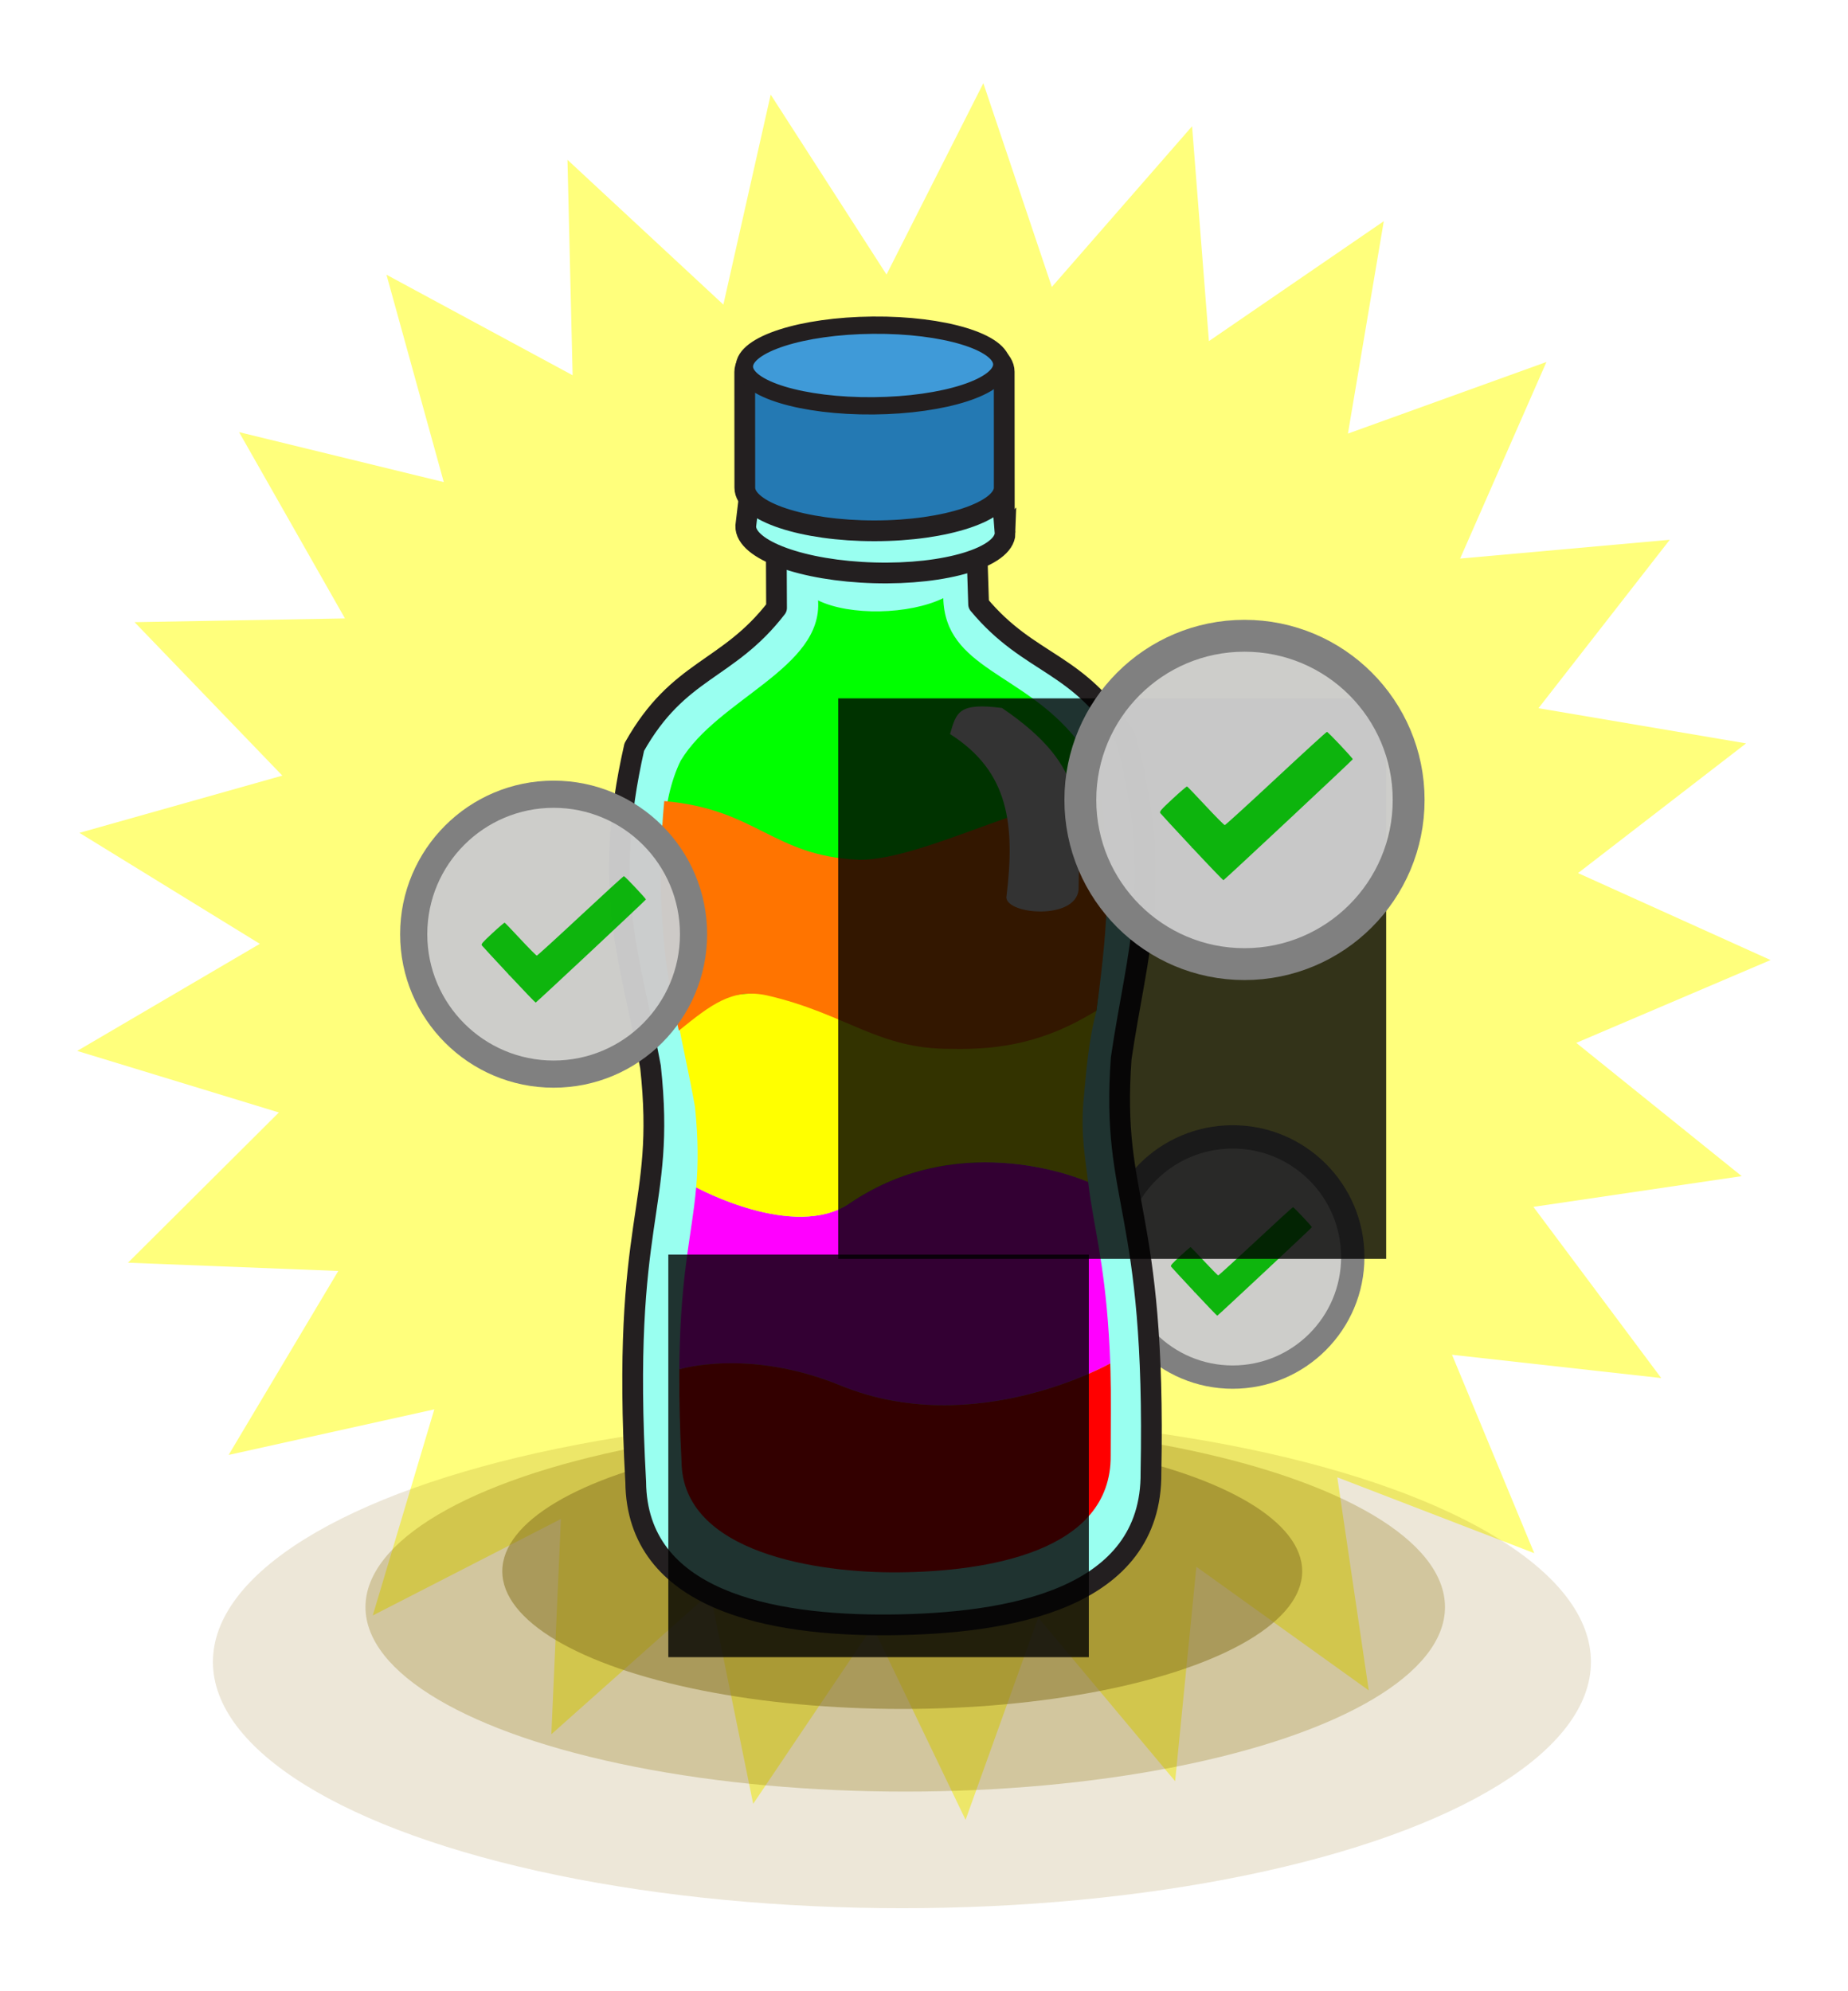 <?xml version="1.0" encoding="UTF-8"?>
<!-- Created with Inkscape (http://www.inkscape.org/) -->
<svg width="78.227mm" height="84.281mm" version="1.1" viewBox="0 0 78.227 84.281" xmlns="http://www.w3.org/2000/svg">
 <defs>
  <marker id="Arrow2Sstart-1-2-2-3" overflow="visible" orient="auto">
   <path transform="matrix(.3 0 0 .3 -.69 0)" d="m8.719 4.034-10.926-4.018 10.926-4.018c-1.746 2.372-1.735 5.617-6e-7 8.035z" fill="#00b300" fill-rule="evenodd"/>
  </marker>
  <marker id="Arrow2Sstart-1-2-2-9" overflow="visible" orient="auto">
   <path transform="matrix(.3 0 0 .3 -.69 0)" d="m8.719 4.034-10.926-4.018 10.926-4.018c-1.746 2.372-1.735 5.617-6e-7 8.035z" fill="#00b300" fill-rule="evenodd"/>
  </marker>
 </defs>
 <g transform="translate(-72.891 -78.673)">
  <g transform="matrix(.69 0 0 .69 97.023 34.94)" fill="#ffff09" fill-opacity=".529">
   <path transform="matrix(1.706 0 0 1.747 -13.054 -85.455)" d="m49.783 126.49-7.49 1.079 4.597 6.011-7.523-0.818 2.957 6.966-7.083-2.663 1.132 7.482-6.199-4.341-0.764 7.529-4.924-5.746-2.612 7.102-3.341-6.79-4.297 6.229-1.547-7.408-5.711 4.965 0.344-7.56-6.766 3.389 2.213-7.237-7.396 1.6 3.943-6.459-7.562-0.29 5.426-5.275-7.252-2.161 6.567-3.76-6.487-3.897 7.296-2.009-5.314-5.388 7.566-0.132-3.807-6.54 7.361 1.754-2.061-7.281 6.694 3.53-0.185-7.565 5.606 5.084 1.702-7.373 4.165 6.318 3.482-6.719 2.463 7.155 5.043-5.642 0.606 7.543 6.288-4.21-1.289 7.457 7.138-2.514-3.103 6.902 7.538-0.66-4.721 5.914 7.466 1.235-6.044 4.554 6.924 3.053-6.987 2.908z" fill="#ffff09" fill-opacity=".529"/>
  </g>
  <g transform="matrix(1.254 0 0 1.254 293.27 -14.343)">
   <circle cx="-134.13" cy="116.6" r="4.054" fill="#ccc" fill-opacity=".973" stroke="#808080" stroke-width=".787"/>
   <path d="m-135.42 117.78c-0.415-0.444-0.769-0.828-0.787-0.852-0.029-0.04 5e-3 -0.08 0.303-0.357 0.185-0.172 0.345-0.308 0.356-0.304 0.011 4e-3 0.218 0.22 0.461 0.481 0.242 0.26 0.454 0.473 0.47 0.473 0.016 0 0.584-0.518 1.263-1.151 0.679-0.633 1.246-1.151 1.26-1.151 0.028 0 0.638 0.647 0.638 0.676 0 0.017-3.163 2.975-3.194 2.987-8e-3 3e-3 -0.355-0.357-0.77-0.802z" fill="#00b300" marker-start="url(#Arrow2Sstart-1-2-2-3)" opacity=".93" stroke-width=".026"/>
  </g>
  <ellipse cx="111.07" cy="149.01" rx="29.166" ry="10.425" fill="#896300" opacity=".155"/>
  <ellipse cx="111.21" cy="146.69" rx="22.848" ry="7.81" fill="#876c00" opacity=".269"/>
  <g transform="matrix(.324 0 0 .324 359.27 -50.734)">
   <ellipse transform="matrix(2.267 0 0 2.267 -814.8 259.64)" cx="21.523" cy="152.19" rx="23.05" ry="7.934" fill="#867220" fill-opacity=".525" stroke-width=".081"/>
   <g transform="matrix(.219 -.002 .002 .219 -560.57 410.27)">
    <path d="m-812.7 574.27c10.146-64.939 26.602-104.58 4.508-190.93-27.758-46.496-56.703-43.457-87.078-80.682-0.495-22.531-1.084-43.114-1.307-67.185-0.189-19.007-20.554-20.558-42.066-20.037l-0.015-0.36c-1.336 0.211-2.763 0.363-4.227 0.49-4.539 0.153-9.082 0.344-13.446 0.443-4.373-0.018-8.913-0.131-13.459-0.199-1.454-0.109-2.886-0.228-4.217-0.42l-2e-3 0.359c-21.543-0.13-41.868 1.786-41.717 20.791 0.2 24.069-0.02 44.646-0.108 67.2-29.692 37.765-58.711 35.245-85.63 82.208-20.522 86.752-3.358 126.06 7.947 190.82 8.601 86.446-18.532 87.433-11.085 247.5 0 70.591 79.621 86.599 150.75 86.599 71.128 0 156.66-13.825 156.66-89.344 4.583-160.17-22.563-160.68-15.507-247.26z" fill="#99fff0"/>
    <path d="m-812.7 574.27c10.146-64.939 26.602-104.58 4.508-190.93-27.758-46.496-56.703-43.457-87.078-80.682-0.495-22.531-1.084-43.114-1.307-67.185-0.189-19.007-20.554-20.558-42.066-20.037l-0.015-0.36c-1.336 0.211-2.763 0.363-4.227 0.49-4.539 0.153-9.082 0.344-13.446 0.443-4.373-0.018-8.913-0.131-13.459-0.199-1.454-0.109-2.886-0.228-4.217-0.42l-2e-3 0.359c-21.543-0.13-41.868 1.786-41.717 20.791 0.2 24.069-0.02 44.646-0.108 67.2-29.692 37.765-58.711 35.245-85.63 82.208-20.522 86.752-3.358 126.06 7.947 190.82 8.601 86.446-18.532 87.433-11.085 247.5 0 70.591 79.621 86.599 150.75 86.599 71.128 0 156.66-13.825 156.66-89.344 4.583-160.17-22.563-160.68-15.507-247.26z" fill="none" stroke="#231f20" stroke-linecap="round" stroke-linejoin="round" stroke-miterlimit="10" stroke-width="12.376"/>
    <path d="m-837.35 384.08c-31.619-40.601-78.237-43.035-78.971-85.28-20.373 9.702-55.832 10.123-74.706 0.655 2.515 40.516-60.303 58.145-82.797 94.813-24.739 48.75-3.483 152.78-3.483 152.78l52.343 112.71h108.31l89.506-114.13c12.203-95.874 1.007-147.16-10.197-161.55z" enable-background="new    " fill="#0f0"/>
    <path d="m-820.88 756.1c-1.376-49.433-7.243-73.229-10.78-97.233-0.531-3.659-1.026-7.339-1.43-11.102 0 0-73.958-34.182-142.4 11.469-33.215 22.154-91.433-10.369-91.433-10.369-0.383 3.77-0.812 7.455-1.313 11.125-3.287 24.03-8.897 47.884-9.752 97.326 0 0 41.325-12.488 96.159 10.539 79.608 33.442 160.95-11.755 160.95-11.755z" enable-background="new    " fill="#f0f"/>
    <path d="m-975.49 659.24c68.443-45.65 142.4-11.469 142.4-11.469-1.444-13.404-4.13-27.128-2.468-47.105 1.974-18.437 3.237-36.395 8.407-55.033 0 0-80.275 45.191-156.94 0.972-51.458-29.68-93.214 0.448-93.214 0.448 2.896 17.06 6.808 34.067 10.1 53.824 1.872 19.968 1.573 34.592 0.282 47.993 0 1e-3 58.217 32.525 91.433 10.37z" enable-background="new    " fill="#ff0"/>
    <path d="m-820.79 760.69c-0.021-1.521-0.068-3.097-0.091-4.583 0 0-81.342 45.196-160.95 11.755-54.834-23.027-96.159-10.539-96.159-10.539-0.022 1.49-0.028 3.061-0.048 4.594-0.153 14.498 0.073 31.016 0.876 50.343 0 54.962 81.585 67.332 128.85 67.332 52.44 0 127.18-10.913 127.18-68.535 0.168-19.346 0.636-35.867 0.341-50.367z" fill="#f00"/>
    <path d="m-1076.4 555.28c-10.362-43.07-12.239-91.328-7.472-136.98 55.436 5.373 64.225 33.398 115.81 36.072 39.382 0.996 116.22-42.968 144.92-34.174 4.957 38.72 4.245 68.492-4.056 125.44-30.143 18.315-56.931 23.025-87.074 22.018-43.584-0.122-62.113-21.568-109.48-32.908-20.674-4.594-33.316 5.232-52.649 20.538z" fill="#ff7400"/>
    <g stroke="#231f20">
     <path d="m-879.09 260.43-4.673-67.715c0.526-14.221-26.441-28.291-69.154-29.874-42.711-1.583-71.475 9.104-72.002 23.327l-8.838 68.531c-0.53 14.24 33.667 27.057 76.377 28.633 42.711 1.59 77.761-8.662 78.29-22.902z" fill="#99fff0" stroke-miterlimit="10" stroke-width="12.375"/>
     <path d="m-879.33 233.13 0.578-69.009c0.117-14.232-34.43-26.07-77.171-26.425-42.738-0.36-77.477 10.896-77.6 25.124l-0.578 69.01c-0.121 14.25 34.428 26.083 77.165 26.434 42.743 0.367 77.485-10.887 77.606-25.134z" fill="#2479b3" stroke-miterlimit="10" stroke-width="12.375"/>
     <ellipse cx="-956.92" cy="159.66" rx="76.77" ry="24.052" fill="#3f9ad8" stroke-width="10.314"/>
    </g>
    <path d="m-913.02 379.91c3.848-13.089 5.395-18.838 31.111-15.29 52.269 36.18 45.525 62.941 44.729 108.83-2.068 18.178-42.622 14.441-43.146 4.266 5.763-43.652 2.231-75.153-32.694-97.806z" fill="#fff"/>
   </g>
   <flowRoot transform="matrix(.592 0 0 .567 -1136.2 486.71)" fill="#000000" font-family="'Roadshow IAIC 2013'" font-size="40px" letter-spacing="0px" opacity=".8" word-spacing="0px" style="line-height:0px" xml:space="preserve"><flowRegion><rect x="573.7" y="135.07" width="92.8" height="92.738"/></flowRegion><flowPara font-size="13.333px" text-align="center" text-anchor="middle" style="line-height:16.841px">Ani Himawati</flowPara><flowPara font-size="13.333px" text-align="center" text-anchor="middle" style="line-height:16.841px">18/15/2017</flowPara><flowPara font-size="13.333px" text-align="center" text-anchor="middle" style="line-height:16.841px"/><flowPara font-size="19.697px" text-align="center" text-anchor="middle" style="line-height:16.841px">235g</flowPara><flowPara font-size="13.333px" text-align="center" text-anchor="middle" style="line-height:16.841px"/></flowRoot>
   <flowRoot transform="matrix(0 -.789 .772 0 -878.65 1016.5)" fill="#000000" font-family="'Roadshow IAIC 2013'" font-size="40px" letter-spacing="0px" opacity=".8" word-spacing="0px" style="line-height:0px" xml:space="preserve"><flowRegion><rect x="573.7" y="135.07" width="92.8" height="92.738"/></flowRegion><flowPara font-size="27.231px" text-align="center" text-anchor="middle" style="line-height:15px">A12X5</flowPara><flowPara font-size="13.333px" text-align="center" text-anchor="middle" style="line-height:15px"/><flowPara font-size="13.333px" text-align="center" text-anchor="middle" style="line-height:15px"/><flowPara font-size="13.333px" text-align="center" text-anchor="middle" style="line-height:15px"/><flowPara font-size="13.333px" text-align="center" text-anchor="middle" style="line-height:15px"/><flowPara font-size="13.333px" text-align="center" text-anchor="middle" style="line-height:15px"/><flowPara font-size="19.805px" text-align="center" text-anchor="middle" style="line-height:15px"/></flowRoot>
  </g>
  <g transform="matrix(1.461 0 0 1.461 292.29 -52.142)">
   <circle cx="-134.13" cy="116.6" r="4.054" fill="#ccc" fill-opacity=".973" stroke="#808080" stroke-width=".787"/>
   <path d="m-135.42 117.78c-0.415-0.444-0.769-0.828-0.787-0.852-0.029-0.04 5e-3 -0.08 0.303-0.357 0.185-0.172 0.345-0.308 0.356-0.304 0.011 4e-3 0.218 0.22 0.461 0.481 0.242 0.26 0.454 0.473 0.47 0.473 0.016 0 0.584-0.518 1.263-1.151 0.679-0.633 1.246-1.151 1.26-1.151 0.028 0 0.638 0.647 0.638 0.676 0 0.017-3.163 2.975-3.194 2.987-8e-3 3e-3 -0.355-0.357-0.77-0.802z" fill="#00b300" marker-start="url(#Arrow2Sstart-1-2-2-9)" opacity=".93" stroke-width=".026"/>
  </g>
  <g transform="matrix(1.714 0 0 1.714 355.47 -87.323)">
   <circle cx="-134.13" cy="116.6" r="4.054" fill="#ccc" fill-opacity=".973" stroke="#808080" stroke-width=".787"/>
   <path d="m-135.42 117.78c-0.415-0.444-0.769-0.828-0.787-0.852-0.029-0.04 5e-3 -0.08 0.303-0.357 0.185-0.172 0.345-0.308 0.356-0.304 0.011 4e-3 0.218 0.22 0.461 0.481 0.242 0.26 0.454 0.473 0.47 0.473 0.016 0 0.584-0.518 1.263-1.151 0.679-0.633 1.246-1.151 1.26-1.151 0.028 0 0.638 0.647 0.638 0.676 0 0.017-3.163 2.975-3.194 2.987-8e-3 3e-3 -0.355-0.357-0.77-0.802z" fill="#00b300" marker-start="url(#Arrow2Sstart-1-2-2-9)" opacity=".93" stroke-width=".026"/>
  </g>
 </g>
</svg>
